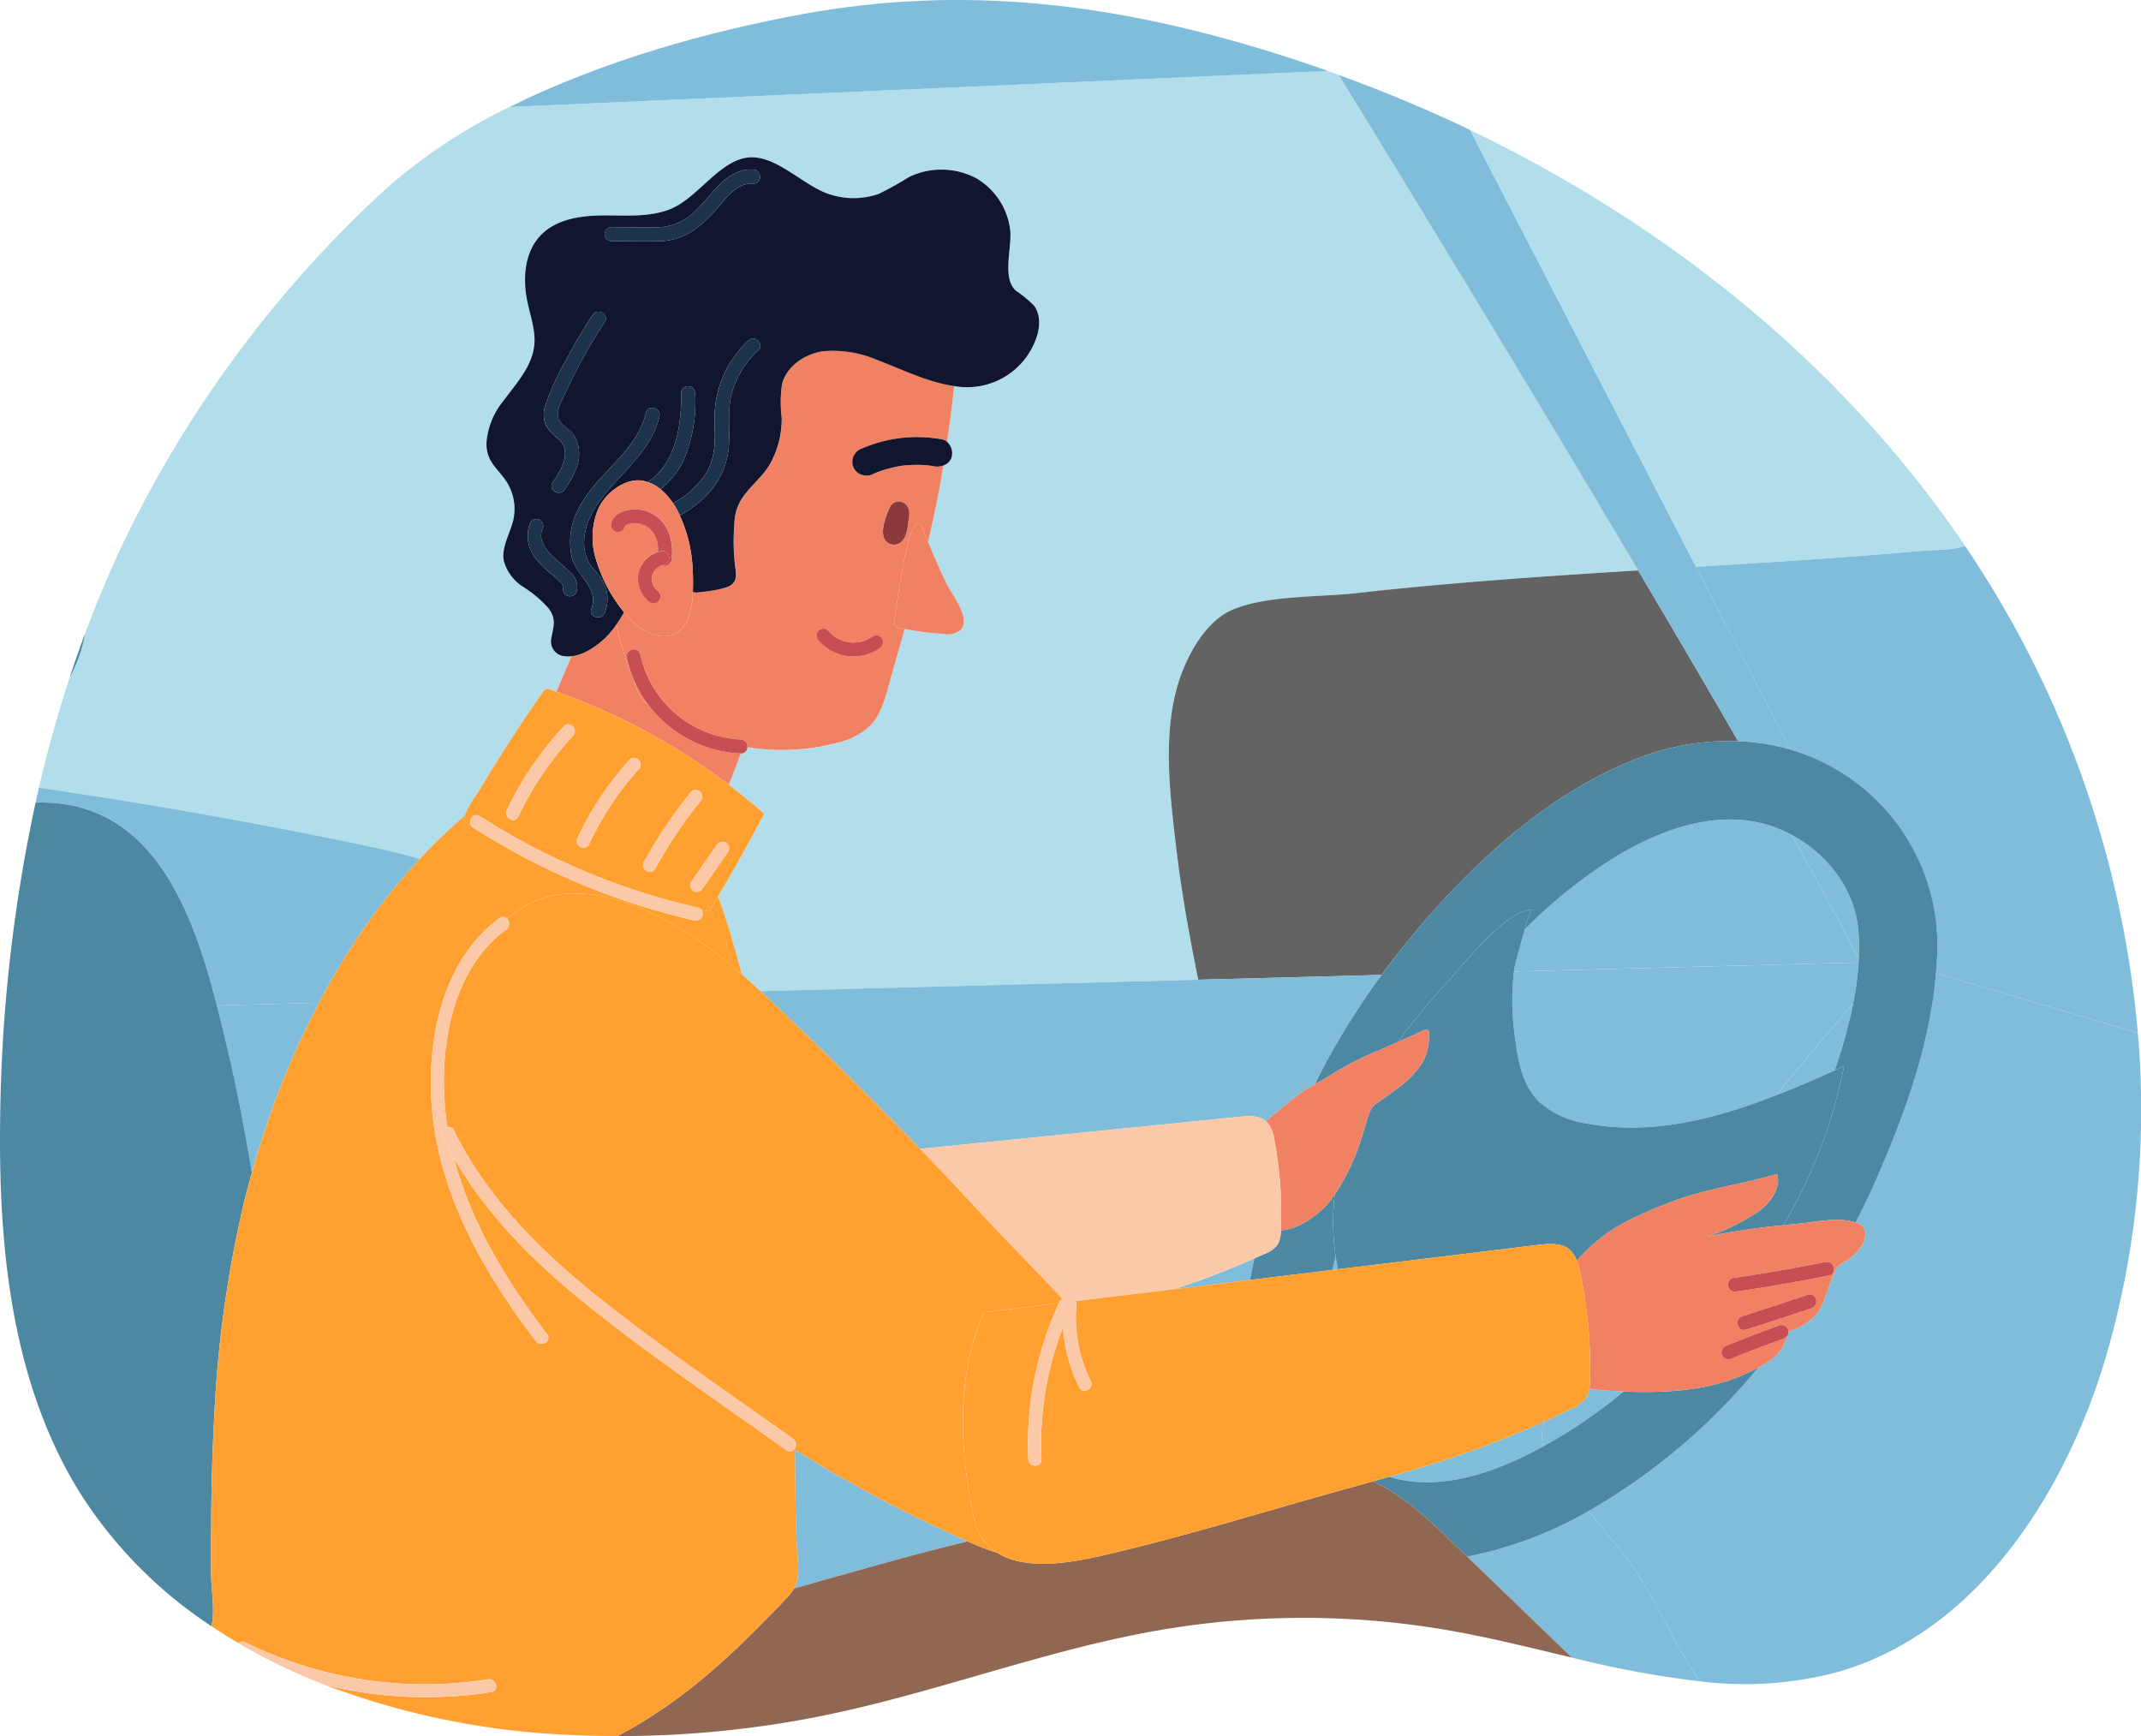 <svg xmlns="http://www.w3.org/2000/svg" width="295.458" height="239.564" viewBox="0 0 295.458 239.564">
  <g id="Grupo_1034295" data-name="Grupo 1034295" transform="translate(-112.373 -214.893)">
    <path id="Trazado_735756" data-name="Trazado 735756" d="M651.155,317.548c4.815-.334,9.623-.7,14.423-1.125,2.5-.218,4.587-.082,6.327-.709-.175-.258-.343-.521-.519-.778-16.87-24.589-40.848-43.7-67.814-56.632l31.2,60.3C640.232,318.266,645.7,317.928,651.155,317.548Z" transform="translate(-288.352 -25.484)" fill="#b2deeb"/>
    <path id="Trazado_735757" data-name="Trazado 735757" d="M177.936,347.326a79.85,79.85,0,0,1,6.193-5.952,11.473,11.473,0,0,1,1.727-3.023q1.46-2.46,2.983-4.882,2.928-4.659,6.08-9.17a.745.745,0,0,1,1.075-.337c.266.091.527.2.792.293l.193-.453q.944-2.22,1.888-4.44a3.571,3.571,0,0,1-.824,0,2.031,2.031,0,0,1-1.937-2.492c.275-1.615.755-2.608-.409-4.15a16.489,16.489,0,0,0-3.5-2.942,6.183,6.183,0,0,1-2.66-3.606c-.339-1.945.912-3.775,1.333-5.7a6.974,6.974,0,0,0-1.255-5.638c-1.341-1.757-2.477-2.554-2.466-4.893a10.305,10.305,0,0,1,2.332-5.809c1.752-2.39,3.956-4.72,4.263-7.668.209-2.013-.515-3.986-.936-5.965-.677-3.182-.44-6.842,1.8-9.2,2.137-2.247,5.511-2.745,8.61-2.767s6.311.283,9.2-.833c3.731-1.436,6.627-6.418,10.5-7.112,4.063-.728,8.044,4.035,11.744,5.074a10.531,10.531,0,0,0,6.578-.085,43.5,43.5,0,0,0,4.208-2.339,10.309,10.309,0,0,1,9.215.123,9.563,9.563,0,0,1,4.771,7.332c.216,2.335-1.148,6.5.767,8.216a17.248,17.248,0,0,1,2.49,2.047c1.025,1.34.837,3.264.21,4.833a10.107,10.107,0,0,1-11.233,6.285c-.279,2.795-.667,5.532-.994,7.684a2.135,2.135,0,0,1,.674,2.06,1.711,1.711,0,0,1-1.183,1.231c-.536,3.55-1.263,7.044-2.1,10.51.806,1.982,1.657,3.945,2.6,5.867.713,1.461,3.521,4.874,1.772,6.435a2.99,2.99,0,0,1-2.269.435c-.318-.024-.638-.051-.956-.079a38.9,38.9,0,0,1-4.363-.6c-.746,2.624-1.5,5.248-2.228,7.885-.551,1.994-1.155,4.083-2.619,5.543a10.049,10.049,0,0,1-4.639,2.318,29.569,29.569,0,0,1-12.213.555.855.855,0,0,1-.915.873c-.019.05-.046.111-.064.159-.5,1.4-1.056,2.787-1.593,4.177,1.665,1.273,3.3,2.587,4.863,3.983-2,3.87-4.135,7.666-6.356,11.413.548,1.44,1.022,2.9,1.461,4.314.664,2.14,1.267,4.3,1.841,6.457q1.306,1.137,2.56,2.3L285.371,364c-1.27-6.189-2.381-12.426-3.1-18.674-.8-6.908-1.721-14.432.066-21.287,1.031-3.943,3.667-9.273,7.618-11.032,4.685-2.085,12.135-1.779,17.22-2.353,11.431-1.285,22.906-2.12,34.381-2.856,1.507-.1,3.016-.186,4.524-.279-18.647-31.478-38.374-63.583-41.32-68.37-.5-.183-1-.383-1.508-.562l-112.918,4.972a74.712,74.712,0,0,0-17.42,11.615,161.215,161.215,0,0,0-35.33,47.36c-2.163,4.459-4.09,9.017-5.816,13.649a20.474,20.474,0,0,1-2.159,6.156q-2.454,7.473-4.23,15.158,22.509,3.315,44.8,7.934C172.773,345.972,175.4,346.545,177.936,347.326Z" transform="translate(-7.633 -13.909)" fill="#b2deeb"/>
    <path id="Trazado_735758" data-name="Trazado 735758" d="M127.441,480.274c13.746,1.5,18.753,15.857,21.844,27.876l14.1-.37a98.407,98.407,0,0,1,7.1-11.548,87.009,87.009,0,0,1,6.8-8.3c-2.539-.781-5.163-1.354-7.759-1.9q-22.278-4.639-44.8-7.934c-.159.682-.3,1.369-.455,2.053A24.536,24.536,0,0,1,127.441,480.274Z" transform="translate(-6.985 -154.513)" fill="#7fbdda"/>
    <path id="Trazado_735759" data-name="Trazado 735759" d="M695.5,399.159c-5.459.38-10.923.718-16.386,1.051l13.05,25.223a27.273,27.273,0,0,1,6.827,3.044,28.084,28.084,0,0,1,13.421,24.739c-.021,1.025-.1,2.043-.186,3.062l27.865,8.255a141.718,141.718,0,0,0-23.841-67.209c-1.74.628-3.828.491-6.327.709C705.125,398.461,700.317,398.825,695.5,399.159Z" transform="translate(-332.7 -107.094)" fill="#7fbdda"/>
    <path id="Trazado_735760" data-name="Trazado 735760" d="M618.275,509.7l47.554-1.246c.01-.171.019-.342.026-.512-2.364-4.633-5.546-10.479-9.263-17.095a17.862,17.862,0,0,0-3.7-1.489c-6.94-1.9-14.369.735-20.652,4.557a68.442,68.442,0,0,0-12.456,9.959c-.648,2.207-1.394,5.021-1.48,5.5C618.29,509.479,618.292,509.591,618.275,509.7Z" transform="translate(-296.984 -160.748)" fill="#7fbdda"/>
    <path id="Trazado_735761" data-name="Trazado 735761" d="M543.28,448.449c7-7.124,15.085-13.413,24.467-17.035a34.651,34.651,0,0,1,13.788-2.341c-4.33-7.5-9.029-15.514-13.8-23.569-1.508.093-3.017.183-4.524.279-11.475.735-22.95,1.57-34.381,2.856-5.084.573-12.535.268-17.22,2.353-3.951,1.758-6.587,7.089-7.618,11.032-1.787,6.855-.865,14.379-.066,21.287.724,6.248,1.834,12.485,3.1,18.674l25.3-.663A117.117,117.117,0,0,1,543.28,448.449Z" transform="translate(-229.292 -111.896)" fill="#636363"/>
    <path id="Trazado_735762" data-name="Trazado 735762" d="M388.088,222.177c-21.76-6.761-42.517-9.458-65.066-5.324-12.62,2.312-27.507,6.39-40.358,12.8l112.918-4.972C393.1,223.8,390.6,222.958,388.088,222.177Z" transform="translate(-99.967 0)" fill="#7fbdda"/>
    <path id="Trazado_735763" data-name="Trazado 735763" d="M614.871,331.883a29.966,29.966,0,0,1,7.223,1.163l-13.05-25.223-31.2-60.3c-5.9-2.831-11.951-5.349-18.1-7.581,2.945,4.786,22.673,36.892,41.32,68.37C605.842,316.369,610.541,324.38,614.871,331.883Z" transform="translate(-262.628 -14.707)" fill="#7fbdda"/>
    <path id="Trazado_735764" data-name="Trazado 735764" d="M720.212,506.5c-.646-5.433-4.4-10.1-9.15-12.638,3.717,6.616,6.9,12.462,9.263,17.095A27.864,27.864,0,0,0,720.212,506.5Z" transform="translate(-351.453 -163.763)" fill="#7fbdda"/>
    <path id="Trazado_735765" data-name="Trazado 735765" d="M631.761,681.678c-1.234.6-2.48,1.18-3.732,1.745a6.414,6.414,0,0,0-.315,2.578,5.723,5.723,0,0,0,.157.871c1.611-.888,3.142-1.822,4.556-2.741a69.544,69.544,0,0,0,6.521-4.835c-.737-.031-1.466-.069-2.178-.115a22.646,22.646,0,0,1-2.549-.281,3.18,3.18,0,0,1-.4,1.22A4.645,4.645,0,0,1,631.761,681.678Z" transform="translate(-302.51 -272.391)" fill="#7fbdda"/>
    <path id="Trazado_735766" data-name="Trazado 735766" d="M714,559.509a72.38,72.38,0,0,0,2.548-9.2c-3.617,4.14-7.137,8.362-10.607,12.627C708.666,561.867,711.356,560.7,714,559.509Z" transform="translate(-348.446 -196.901)" fill="#7fbdda"/>
    <path id="Trazado_735767" data-name="Trazado 735767" d="M682.984,568.459c-.888,2.049-1.858,4.056-2.878,6.037.15.048.306.08.451.14a1.626,1.626,0,0,1,.9,1.561,3.271,3.271,0,0,1-.695,1.755,6.824,6.824,0,0,1-2.106,1.921,4.2,4.2,0,0,0-.911.609,3.2,3.2,0,0,0-.576.963c-.768,1.717-1.3,4.024-2.344,5.551A7.891,7.891,0,0,1,671,589.473a.977.977,0,0,0-.188.329.92.92,0,0,1-.134.313c-.274.664-.632,1.631-.783,1.842a7.754,7.754,0,0,1-2.59,2.211c-.2.114-.422.225-.635.339-.172.2-.335.41-.508.612a85.634,85.634,0,0,1-22.905,19.195q2.26,2.78,4.518,5.559c3.943,4.844,6.4,11.03,9.811,16.376l1,1.559a50.369,50.369,0,0,0,18.562-1.156c19.26-5.238,31.71-24.272,37.425-43.395a122.028,122.028,0,0,0,4.472-44.918l-27.865-8.255C690.386,549.933,686.881,559.467,682.984,568.459Z" transform="translate(-311.651 -190.9)" fill="#7fbdda"/>
    <path id="Trazado_735768" data-name="Trazado 735768" d="M623.948,725.392q-2.255-2.778-4.518-5.559c-.669.37-1.329.756-2.01,1.1a54.36,54.36,0,0,1-14.754,5.184l14.447,13.928a139.184,139.184,0,0,0,17.642,3.281l-1-1.559C630.346,736.422,627.891,730.236,623.948,725.392Z" transform="translate(-287.821 -296.419)" fill="#7fbdda"/>
    <path id="Trazado_735769" data-name="Trazado 735769" d="M388.511,564.675l44.161-4.431c1.72-.172,2.848-.062,3.607.63,1.119-1.094,2.451-2.03,3.568-2.992A19.57,19.57,0,0,1,443,555.769c.74-1.5,1.51-2.979,2.327-4.441a103.926,103.926,0,0,1,6.887-10.659l-25.3.663L366.5,542.914c.334.309.674.617,1,.927Q378.257,554,388.511,564.675Z" transform="translate(-149.181 -191.243)" fill="#7fbdda"/>
    <path id="Trazado_735770" data-name="Trazado 735770" d="M557.639,636.639l.737-.09c-.117-.578-.214-1.159-.3-1.743C557.928,635.416,557.779,636.026,557.639,636.639Z" transform="translate(-261.388 -246.505)" fill="#7fbdda"/>
    <path id="Trazado_735771" data-name="Trazado 735771" d="M598.059,689.851a136.409,136.409,0,0,1-13.223,5.167c-2.712.9-5.452,1.7-8.2,2.481,6.951,2.169,14.769-.618,21.265-4.2a5.729,5.729,0,0,1-.157-.871A6.415,6.415,0,0,1,598.059,689.851Z" transform="translate(-272.539 -278.819)" fill="#7fbdda"/>
    <path id="Trazado_735772" data-name="Trazado 735772" d="M377.844,699.29c.028,2.1.064,4.193.078,6.29.015,2.358.108,4.733.195,7.089.069,1.868.58,4.053-.375,5.783q7.685-2.169,15.382-4.3c2.831-.778,5.7-1.5,8.581-2.2l-.137-.06A187.707,187.707,0,0,1,377.844,699.29Z" transform="translate(-155.782 -284.36)" fill="#7fbdda"/>
    <path id="Trazado_735773" data-name="Trazado 735773" d="M504.81,639.635l10.433-1.268q.284-1.493.609-2.976A113.434,113.434,0,0,1,504.81,639.635Z" transform="translate(-230.375 -246.848)" fill="#7fbdda"/>
    <path id="Trazado_735774" data-name="Trazado 735774" d="M184.841,550.34c.4,1.564.776,3.094,1.128,4.545,1.487,6.129,2.667,12.32,3.711,18.537a118.166,118.166,0,0,1,9.258-23.452Z" transform="translate(-42.541 -196.703)" fill="#7fbdda"/>
    <path id="Trazado_735775" data-name="Trazado 735775" d="M618.214,547.784a22.6,22.6,0,0,0,.76,3.694,10.036,10.036,0,0,0,2.323,4.15,12.459,12.459,0,0,0,6.732,3.1c8.8,1.667,17.626-.591,26.1-3.9,3.469-4.264,6.99-8.486,10.607-12.627a41.316,41.316,0,0,0,.745-5.7l-47.554,1.246A36.373,36.373,0,0,0,618.214,547.784Z" transform="translate(-296.635 -188.792)" fill="#7fbdda"/>
    <path id="Trazado_735776" data-name="Trazado 735776" d="M596.388,464.881c-9.382,3.622-17.463,9.911-24.467,17.035a117.123,117.123,0,0,0-10.954,12.873,103.924,103.924,0,0,0-6.887,10.659c-.817,1.461-1.587,2.944-2.327,4.441.829-.473,1.666-.935,2.481-1.465a43.17,43.17,0,0,1,6.22-3.162l2.729-1.2a97.956,97.956,0,0,1,7.064-8.507c2.509-2.737,7.65-9.441,11.433-9.8a13.805,13.805,0,0,0-.942,2.735,68.441,68.441,0,0,1,12.456-9.959c6.283-3.822,13.712-6.459,20.652-4.557a17.862,17.862,0,0,1,3.7,1.489c4.749,2.543,8.5,7.205,9.15,12.638a27.864,27.864,0,0,1,.112,4.456q-.011.256-.026.512a41.315,41.315,0,0,1-.745,5.7,72.374,72.374,0,0,1-2.548,9.2c.429-.194.86-.386,1.287-.58a68.821,68.821,0,0,1-8.382,21.954c.524-.05,1.046-.133,1.572-.174,2.6-.205,5.826-1.047,8.426-.212,1.02-1.98,1.99-3.988,2.878-6.037,3.9-8.992,7.4-18.526,8.2-28.375.082-1.019.165-2.037.186-3.062a28.084,28.084,0,0,0-13.421-24.739A27.271,27.271,0,0,0,617.4,463.7a29.965,29.965,0,0,0-7.223-1.162A34.651,34.651,0,0,0,596.388,464.881Z" transform="translate(-257.933 -145.363)" fill="#4d88a3"/>
    <path id="Trazado_735777" data-name="Trazado 735777" d="M605.735,675.17A69.524,69.524,0,0,1,599.214,680c-1.414.919-2.945,1.853-4.556,2.741-6.5,3.58-14.314,6.367-21.265,4.2q-1.139.323-2.28.638c.362.172.726.334,1.086.527,3.835,2.047,7.023,5.106,10.154,8.127l1.791,1.727a54.359,54.359,0,0,0,14.754-5.184c.68-.345,1.341-.731,2.01-1.1a85.631,85.631,0,0,0,22.905-19.195c.173-.2.336-.41.508-.612a28.877,28.877,0,0,1-4.122,1.791C615.755,675.163,610.525,675.368,605.735,675.17Z" transform="translate(-269.298 -268.264)" fill="#4d88a3"/>
    <path id="Trazado_735778" data-name="Trazado 735778" d="M541.572,616.634c.036-.9.107-1.771.2-2.635-.28.4-.543.8-.859,1.176-1.3,1.535-4.144,3.727-6.583,3.779,0,.04,0,.081,0,.121a3.764,3.764,0,0,1-.438,1.851,3.864,3.864,0,0,1-1.744,1.259c-.484.224-.976.431-1.464.648q-.325,1.483-.609,2.976l11.384-1.384c.14-.613.289-1.223.439-1.833A32.677,32.677,0,0,1,541.572,616.634Z" transform="translate(-245.206 -234.291)" fill="#4d88a3"/>
    <path id="Trazado_735779" data-name="Trazado 735779" d="M570.853,535.4c.379.1.212.7.221,1.089A6.6,6.6,0,0,1,570,540.187a13.137,13.137,0,0,1-3.262,3.295c-.669.505-1.357.982-2.035,1.472-.568.413-1.341.814-1.637,1.464-.621,1.365-.949,2.942-1.442,4.363a29.081,29.081,0,0,1-3.537,7.323c-.093.863-.164,1.739-.2,2.635a32.683,32.683,0,0,0,.324,5.958c.084.584.181,1.165.3,1.743l27.642-3.361c2.965-.361,4.492-.01,5.339,2.189a24.234,24.234,0,0,1,4.11-3.745c2.447-1.817,6.488-3.455,9.333-4.522,4.656-1.746,9.418-2.268,14.178-3.709.645,1.732-.876,3.964-2.5,5.13a29.129,29.129,0,0,1-7.083,3.5,96.268,96.268,0,0,1,10.446-1.544,68.821,68.821,0,0,0,8.382-21.954c-.427.194-.857.387-1.287.58-2.641,1.189-5.331,2.358-8.059,3.424-8.474,3.309-17.3,5.568-26.1,3.9a12.459,12.459,0,0,1-6.732-3.1,10.036,10.036,0,0,1-2.323-4.15,22.6,22.6,0,0,1-.76-3.694,36.372,36.372,0,0,1-.287-10.044c.017-.1.015-.217.034-.32.086-.484.833-3.3,1.48-5.5a13.807,13.807,0,0,1,.942-2.735c-3.783.362-8.924,7.066-11.433,9.8a97.954,97.954,0,0,0-7.064,8.507l2.275-1C569.427,535.923,570.435,535.3,570.853,535.4Z" transform="translate(-261.517 -178.396)" fill="#4d88a3"/>
    <path id="Trazado_735780" data-name="Trazado 735780" d="M141.567,596.727c.486-2.166-.059-5.132-.066-7.342-.009-2.484-.008-4.967.016-7.451.045-4.946.172-9.892.457-14.828a159.715,159.715,0,0,1,4.21-29.441c.294-1.179.627-2.351.955-3.525-1.044-6.218-2.224-12.408-3.711-18.537-.352-1.451-.726-2.981-1.128-4.545-3.091-12.02-8.1-26.375-21.844-27.876a24.53,24.53,0,0,0-3.169-.12,217.3,217.3,0,0,0-4.894,43.8c-.246,17.966,1.663,36.757,11.31,51.917A61.39,61.39,0,0,0,141.567,596.727Z" transform="translate(0 -157.422)" fill="#4d88a3"/>
    <path id="Trazado_735781" data-name="Trazado 735781" d="M135.619,432.644a20.475,20.475,0,0,0,2.159-6.156Q136.639,429.545,135.619,432.644Z" transform="translate(-13.646 -124.215)" fill="#4d88a3"/>
    <path id="Trazado_735782" data-name="Trazado 735782" d="M536.582,574.059a53.248,53.248,0,0,1,.916,12.607c2.439-.052,5.286-2.244,6.583-3.779.315-.373.579-.78.859-1.176a29.081,29.081,0,0,0,3.537-7.323c.493-1.421.821-3,1.442-4.363.3-.65,1.069-1.051,1.637-1.464.678-.49,1.366-.967,2.035-1.472a13.137,13.137,0,0,0,3.262-3.295,6.594,6.594,0,0,0,1.077-3.694c-.008-.394.158-.993-.22-1.089-.418-.105-1.426.52-1.81.69l-2.275,1-2.729,1.2a43.163,43.163,0,0,0-6.22,3.162c-.814.53-1.651.992-2.481,1.465a19.566,19.566,0,0,0-3.156,2.113c-1.117.962-2.449,1.9-3.568,2.992A4.215,4.215,0,0,1,536.582,574.059Z" transform="translate(-248.374 -202.003)" fill="#f08162"/>
    <path id="Trazado_735783" data-name="Trazado 735783" d="M440.067,613.17a.91.91,0,0,1,1.2.242l13.638-1.659a113.426,113.426,0,0,0,11.041-4.244c.488-.217.98-.424,1.464-.648a3.865,3.865,0,0,0,1.744-1.259,3.764,3.764,0,0,0,.438-1.851c0-.04,0-.081,0-.121a53.247,53.247,0,0,0-.916-12.607,4.214,4.214,0,0,0-1.111-2.425c-.759-.692-1.887-.8-3.607-.63L419.8,592.4q4.037,4.2,8,8.463c3.751,4.05,7.8,8.093,11.683,12.28A.8.8,0,0,1,440.067,613.17Z" transform="translate(-180.472 -218.967)" fill="#fcc9a8"/>
    <path id="Trazado_735784" data-name="Trazado 735784" d="M434.172,718.568c-3.131-3.022-6.319-6.081-10.154-8.128-.36-.192-.724-.355-1.086-.527-1,.279-2,.565-3.008.842-11.411,3.139-22.795,6.742-34.324,9.392-4.483,1.03-10.656,2.093-14.5-.4a30.231,30.231,0,0,1-4.06-1.561c-2.882.7-5.75,1.423-8.581,2.2q-7.7,2.117-15.382,4.3l0,.006a7.4,7.4,0,0,1-1.172,1.464c-7.091,7.467-13.982,14.055-23.211,18.9a141.565,141.565,0,0,0,29-2.945c15.46-3.217,30.328-9.012,45.891-11.684a117.2,117.2,0,0,1,40.912.236c5.283.97,10.6,2.3,15.914,3.562l-14.447-13.928Z" transform="translate(-121.117 -290.596)" fill="#906753"/>
    <path id="Trazado_735785" data-name="Trazado 735785" d="M261.88,591.54Z" transform="translate(-87.766 -221.106)" fill="#fff6d3"/>
    <path id="Trazado_735786" data-name="Trazado 735786" d="M262.185,595.588a7.4,7.4,0,0,0,1.172-1.464l0-.006c.955-1.73.444-3.915.375-5.783-.087-2.356-.18-4.731-.195-7.089-.014-2.1-.05-4.193-.078-6.29l-.09-.057a.737.737,0,0,1-1.066.151c-9.24-6.612-18.721-12.994-27.584-20.113-7.13-5.729-13.716-12.252-18.288-20.193,2.333,8.952,7.286,16.994,12.846,24.314.708.933-.87,1.836-1.567.918-6.8-8.949-12.694-19.026-14.147-30.354-1.244-9.7.731-21.875,9.154-28.011a.723.723,0,0,1,1.007.08c4.332-3.7,9.6-4.416,16.126-2.309,6.075,1.962,11.461,5.8,16.305,10.016-.573-2.162-1.177-4.317-1.841-6.457-.439-1.414-.913-2.875-1.461-4.314-.41.691-.8,1.394-1.215,2.081-.362-.078-.72-.176-1.081-.257a.933.933,0,0,1-.927,1.48,96.133,96.133,0,0,1-30.568-12.819.936.936,0,0,1-.286-.282c-.16-.093-.325-.177-.484-.271a.917.917,0,0,1-.4-1.067,79.847,79.847,0,0,0-6.193,5.952,87.009,87.009,0,0,0-6.8,8.3,98.417,98.417,0,0,0-7.1,11.548,118.162,118.162,0,0,0-9.258,23.452c-.328,1.174-.662,2.346-.955,3.525a159.715,159.715,0,0,0-4.21,29.441c-.285,4.936-.412,9.882-.457,14.828-.024,2.484-.024,4.967-.016,7.451.007,2.21.553,5.176.066,7.342q1.806,1.211,3.686,2.32a.887.887,0,0,1,.966-.1,56.019,56.019,0,0,0,33.488,5.1c1.145-.181,1.633,1.568.482,1.751a58.217,58.217,0,0,1-22.9-.947,107.493,107.493,0,0,0,32.508,6.814c2.59.147,5.183.206,7.777.209C248.2,609.643,255.094,603.055,262.185,595.588Z" transform="translate(-41.398 -160.026)" fill="#ffa031"/>
    <path id="Trazado_735787" data-name="Trazado 735787" d="M323.689,441.55c.017-.048.045-.109.064-.159h-.007a16.911,16.911,0,0,1-12.785-6.747c-.119-.1-.254-.18-.368-.28a6.542,6.542,0,0,1-1.571-2.961,54.57,54.57,0,0,1-1.98-5.8c-.179-.662-.328-1.332-.472-2a11.231,11.231,0,0,1-4.351,3.843,5.757,5.757,0,0,1-1.836.527q-.945,2.22-1.888,4.44l-.193.453A87.011,87.011,0,0,1,322.1,445.727C322.633,444.337,323.186,442.953,323.689,441.55Z" transform="translate(-109.147 -122.523)" fill="#f08162"/>
    <path id="Trazado_735788" data-name="Trazado 735788" d="M268.006,463.667c.159.094.324.178.484.271-.46-.715.342-1.839,1.2-1.287a94.64,94.64,0,0,0,30.134,12.636.8.8,0,0,1,.445.271c.361.081.719.179,1.081.257.417-.687.806-1.39,1.215-2.081,2.221-3.746,4.357-7.543,6.356-11.413-1.564-1.4-3.2-2.71-4.863-3.983a87.014,87.014,0,0,0-23.794-12.857c-.265-.094-.526-.2-.792-.293a.745.745,0,0,0-1.075.337q-3.152,4.51-6.08,9.17-1.523,2.42-2.983,4.882a11.474,11.474,0,0,0-1.727,3.023A.917.917,0,0,0,268.006,463.667Zm35.963,3.892-3.547,5.093a.93.93,0,0,1-1.242.326.913.913,0,0,1-.326-1.242l3.548-5.095a.931.931,0,0,1,1.242-.324A.912.912,0,0,1,303.969,467.559Zm-3.833-8.256a.936.936,0,0,1,0,1.283,65.993,65.993,0,0,0-6.224,9.294c-.568,1.024-2.136.108-1.568-.916a68.619,68.619,0,0,1,6.509-9.662A.913.913,0,0,1,300.136,459.3Zm-8.5-3.133a41.57,41.57,0,0,0-6.871,10.38.916.916,0,0,1-1.242.324.933.933,0,0,1-.325-1.242,43.194,43.194,0,0,1,7.155-10.747C291.143,454.018,292.423,455.306,291.64,456.171Zm-9.076-4.621A45.434,45.434,0,0,0,275,462.717c-.506,1.056-2.071.132-1.568-.916a47.079,47.079,0,0,1,7.844-11.535C282.074,449.4,283.355,450.692,282.564,451.549Z" transform="translate(-91.111 -135.134)" fill="#ffa031"/>
    <path id="Trazado_735789" data-name="Trazado 735789" d="M300.932,500.042A94.639,94.639,0,0,1,270.8,487.405c-.86-.552-1.662.572-1.2,1.287a.934.934,0,0,0,.286.282,96.134,96.134,0,0,0,30.568,12.819.933.933,0,0,0,.927-1.48A.8.8,0,0,0,300.932,500.042Z" transform="translate(-92.217 -159.889)" fill="#fcc9a8"/>
    <path id="Trazado_735790" data-name="Trazado 735790" d="M281.624,468.754c-.5,1.048,1.062,1.971,1.568.916a45.433,45.433,0,0,1,7.56-11.168c.791-.858-.49-2.145-1.285-1.283A47.08,47.08,0,0,0,281.624,468.754Z" transform="translate(-99.299 -142.088)" fill="#fcc9a8"/>
    <path id="Trazado_735791" data-name="Trazado 735791" d="M305.258,479.149a.933.933,0,0,0,.325,1.242.916.916,0,0,0,1.242-.324,41.569,41.569,0,0,1,6.871-10.38c.783-.865-.5-2.152-1.284-1.285A43.194,43.194,0,0,0,305.258,479.149Z" transform="translate(-113.167 -148.651)" fill="#fcc9a8"/>
    <path id="Trazado_735792" data-name="Trazado 735792" d="M327.377,488.8c-.567,1.024,1,1.94,1.568.916a65.987,65.987,0,0,1,6.224-9.294.936.936,0,0,0,0-1.284.913.913,0,0,0-1.283,0A68.623,68.623,0,0,0,327.377,488.8Z" transform="translate(-126.144 -154.965)" fill="#fcc9a8"/>
    <path id="Trazado_735793" data-name="Trazado 735793" d="M347.922,496.326a.931.931,0,0,0-1.242.324l-3.548,5.095a.913.913,0,0,0,.326,1.242.93.93,0,0,0,1.242-.326l3.547-5.093A.912.912,0,0,0,347.922,496.326Z" transform="translate(-135.389 -165.143)" fill="#fcc9a8"/>
    <path id="Trazado_735794" data-name="Trazado 735794" d="M411.245,389.137c0-.012,0-.026,0-.039l0-.039c0-.042,0-.034-.014.107Z" transform="translate(-175.446 -102.23)" fill="#f08162"/>
    <path id="Trazado_735795" data-name="Trazado 735795" d="M410.477,392.417l.009-.009h0l-.009.009Z" transform="translate(-174.996 -104.208)" fill="#f08162"/>
    <path id="Trazado_735796" data-name="Trazado 735796" d="M410.447,392.432h0Z" transform="translate(-174.981 -104.223)" fill="#f08162"/>
    <path id="Trazado_735797" data-name="Trazado 735797" d="M410.322,392.523c-.07.073-.045.055,0,0Z" transform="translate(-174.882 -104.276)" fill="#f08162"/>
    <path id="Trazado_735798" data-name="Trazado 735798" d="M346.9,332.106c-2.548.368-5.052,2.051-5.694,4.542a17.225,17.225,0,0,0-.046,4.628,12.736,12.736,0,0,1-1.544,6.263c-1.306,2.414-3.976,3.869-4.738,6.631a9.587,9.587,0,0,0-.27,2.109,27.879,27.879,0,0,0,.148,5.677c.208,1.3.159,2.3-1.32,2.765a15.017,15.017,0,0,1-2.4.494c-.465.064-.927.117-1.362.168a1.35,1.35,0,0,1-.776-.078,13.089,13.089,0,0,1-.495,3.241c-1.1,3.468-4.168,3.592-6.808,1.677a12.648,12.648,0,0,1-2.195-2.093,19.153,19.153,0,0,1-1.071,1.7c.144.67.294,1.34.472,2a54.575,54.575,0,0,0,1.98,5.8,6.541,6.541,0,0,0,1.571,2.961c.115.1.249.183.368.28a16.5,16.5,0,0,1-2.939-6.414c-.262-1.214,1.6-1.726,1.861-.513A14.883,14.883,0,0,0,335.5,385.69a.958.958,0,0,1,.922,1.056,29.569,29.569,0,0,0,12.213-.555,10.049,10.049,0,0,0,4.639-2.318c1.464-1.461,2.069-3.549,2.619-5.543.728-2.637,1.482-5.261,2.228-7.885-.186-.038-.375-.057-.561-.1a1.155,1.155,0,0,1-.807-.449,1.182,1.182,0,0,1-.038-.782c.263-1.455,1.69-13.441,3.319-13.284.256.024.4.305.488.546.257.678.546,1.343.818,2.016.832-3.466,1.56-6.96,2.1-10.51a2.349,2.349,0,0,1-1.192.118c-.189-.036-.377-.065-.566-.094-.065-.007-.28-.034-.307-.038q-.611-.059-1.224-.075a20.433,20.433,0,0,0-2.347.11l-.282.045-.517.094q-.6.119-1.193.285c-.394.109-.784.232-1.168.372l-.492.186-.074.03-.27.121a1.986,1.986,0,0,1-2.64-.694,1.937,1.937,0,0,1,.693-2.641,19.015,19.015,0,0,1,11.416-1.423,1.509,1.509,0,0,1,.675.313c.327-2.151.716-4.889.994-7.684-3.615-.509-7.264-2.339-10.5-3.552A15.513,15.513,0,0,0,346.9,332.106Zm8.325,23.994a10.59,10.59,0,0,1,.647-1.987,5.137,5.137,0,0,1,.241-.554,1.354,1.354,0,0,1,1.464-.677,1.481,1.481,0,0,1,1.036.871,2.41,2.41,0,0,1,.078,1.351c.009-.074.033-.262.018-.126l-.01.085-.024.218c-.028.259-.06.515-.1.773a6.8,6.8,0,0,1-.251,1.206,2.6,2.6,0,0,1-.649,1.135,1.51,1.51,0,0,1-1.73.237C355.008,358.143,355.046,356.988,355.221,356.1Zm-1.511,15.339a.972.972,0,0,1,1.32.347.991.991,0,0,1-.346,1.319,6.382,6.382,0,0,1-8.452-1.067.984.984,0,0,1,0-1.364.97.97,0,0,1,1.365,0A4.464,4.464,0,0,0,353.709,371.439Z" transform="translate(-120.899 -68.751)" fill="#f08162"/>
    <path id="Trazado_735799" data-name="Trazado 735799" d="M337.527,444.323a14.883,14.883,0,0,1-13.863-11.743c-.262-1.214-2.123-.7-1.861.512a16.5,16.5,0,0,0,2.939,6.414,16.911,16.911,0,0,0,12.785,6.747h.007a.855.855,0,0,0,.915-.873A.958.958,0,0,0,337.527,444.323Z" transform="translate(-122.928 -127.384)" fill="#c74e53"/>
    <path id="Trazado_735800" data-name="Trazado 735800" d="M292.865,331.935a19.161,19.161,0,0,0,1.071-1.7,20.809,20.809,0,0,1-3.848-7.212,10.24,10.24,0,0,1,.2-6.857,7.252,7.252,0,0,1,.363-.731c1.082-1.915,3.667-3.822,6-3.331a4.761,4.761,0,0,1,.518.158c3.921-2.5,4.739-7.955,4.638-12.291a.966.966,0,0,1,1.93,0,20.361,20.361,0,0,1-1.621,9.368,11.363,11.363,0,0,1-3.136,3.92,8.689,8.689,0,0,1,1.711,1.919,12.275,12.275,0,0,0,4.623-4.218c1.258-2.2,1.19-4.469,1.116-6.917a14.713,14.713,0,0,1,4.655-11.311c.909-.846,2.276.517,1.364,1.364a12.728,12.728,0,0,0-3.6,5.751c-.712,2.424-.284,4.776-.437,7.243a11.1,11.1,0,0,1-2.243,6.054,15.684,15.684,0,0,1-4.549,3.732,19.5,19.5,0,0,1,1.732,6.669,31.892,31.892,0,0,1,.076,3.865,1.35,1.35,0,0,0,.776.078c.435-.051.9-.1,1.362-.168a15.014,15.014,0,0,0,2.4-.494c1.48-.467,1.528-1.47,1.32-2.765a27.878,27.878,0,0,1-.148-5.677,9.58,9.58,0,0,1,.271-2.109c.761-2.761,3.431-4.216,4.737-6.631a12.735,12.735,0,0,0,1.544-6.263,17.226,17.226,0,0,1,.046-4.628c.642-2.491,3.146-4.175,5.694-4.542a15.512,15.512,0,0,1,7.538,1.25c3.241,1.214,6.889,3.043,10.5,3.552a10.107,10.107,0,0,0,11.233-6.285c.627-1.568.814-3.493-.21-4.833a17.248,17.248,0,0,0-2.49-2.047c-1.916-1.721-.551-5.881-.767-8.216a9.563,9.563,0,0,0-4.771-7.332,10.309,10.309,0,0,0-9.215-.123,43.486,43.486,0,0,1-4.208,2.339,10.53,10.53,0,0,1-6.578.085c-3.7-1.039-7.682-5.8-11.744-5.074-3.874.694-6.769,5.675-10.5,7.112-2.892,1.116-6.1.811-9.2.833s-6.474.52-8.61,2.767c-2.242,2.358-2.479,6.018-1.8,9.2.421,1.979,1.145,3.952.936,5.965-.307,2.948-2.512,5.278-4.263,7.668a10.3,10.3,0,0,0-2.332,5.809c-.01,2.339,1.125,3.136,2.466,4.893a6.974,6.974,0,0,1,1.255,5.638c-.42,1.928-1.672,3.758-1.333,5.7a6.184,6.184,0,0,0,2.66,3.606,16.487,16.487,0,0,1,3.5,2.942c1.164,1.542.684,2.535.409,4.15a2.031,2.031,0,0,0,1.937,2.492,3.571,3.571,0,0,0,.824,0,5.757,5.757,0,0,0,1.836-.527A11.23,11.23,0,0,0,292.865,331.935Zm5.954-28.714c-1.293,5.475-6.376,8.35-9.091,12.962-1.4,2.381-2,5.587-.15,7.905A8.278,8.278,0,0,1,291.46,327a5.32,5.32,0,0,1-.17,3.281c-.428,1.155-2.293.652-1.861-.515,1.092-2.95-2.019-4.477-2.7-7.112a9.728,9.728,0,0,1,.887-6.635c2.424-4.918,8.031-7.781,9.337-13.311C297.242,301.5,299.1,302.013,298.818,303.221Zm-6.6-26.139c2.1.011,4.214.077,6.317.024a7.388,7.388,0,0,0,4.932-1.96c2.517-2.23,4.418-6.215,8.3-6,1.238.066,1.241,2,0,1.93-2.1-.115-3.458,1.629-4.693,3.078a18.173,18.173,0,0,1-3.642,3.451,9.12,9.12,0,0,1-5.07,1.436c-2.046.034-4.1-.015-6.142-.027A.965.965,0,0,1,292.221,277.082Zm-9.13,24.55a37.624,37.624,0,0,1,2.937-6.384c1.093-2.073,2.293-4.087,3.577-6.049.679-1.035,2.35-.066,1.667.975-1.324,2.021-2.557,4.1-3.677,6.237q-.84,1.606-1.6,3.25c-.472,1.023-1.285,2.32-1.2,3.479.08,1.056,1.334,1.587,1.96,2.33a4.282,4.282,0,0,1,.945,2.326c.224,2.049-.859,3.856-1.947,5.5-.684,1.033-2.355.064-1.667-.973,1.133-1.71,2.727-4.2.842-5.962a6.669,6.669,0,0,1-1.8-1.954A3.9,3.9,0,0,1,283.091,301.632ZM286.221,328a.974.974,0,0,1-.674-1.188c.1-.277-.266-.573-.453-.764-.331-.339-.686-.656-1.043-.967a17.074,17.074,0,0,1-2.005-1.907,5.014,5.014,0,0,1-1.051-5.319.974.974,0,0,1,1.321-.345.992.992,0,0,1,.346,1.319c-.671,1.457.7,3.04,1.684,3.947.679.626,1.41,1.2,2.061,1.855a2.659,2.659,0,0,1,1,2.693A.988.988,0,0,1,286.221,328Z" transform="translate(-95.443 -30.851)" fill="#11152e"/>
    <path id="Trazado_735801" data-name="Trazado 735801" d="M338.215,352.427a15.684,15.684,0,0,0,4.549-3.732,11.1,11.1,0,0,0,2.243-6.054c.153-2.467-.275-4.82.436-7.243a12.728,12.728,0,0,1,3.6-5.751c.911-.848-.455-2.211-1.364-1.364a14.713,14.713,0,0,0-4.655,11.311c.074,2.448.142,4.72-1.116,6.917a12.275,12.275,0,0,1-4.623,4.218,11.814,11.814,0,0,1,.836,1.476C338.156,352.278,338.181,352.355,338.215,352.427Z" transform="translate(-132.032 -66.408)" fill="#1d334c"/>
    <path id="Trazado_735802" data-name="Trazado 735802" d="M333.7,354.237a20.361,20.361,0,0,0,1.621-9.368.966.966,0,0,0-1.93,0c.1,4.336-.718,9.793-4.638,12.291a5.7,5.7,0,0,1,1.811,1A11.363,11.363,0,0,0,333.7,354.237Z" transform="translate(-127.025 -75.754)" fill="#1d334c"/>
    <path id="Trazado_735803" data-name="Trazado 735803" d="M313.34,351.853c-1.306,5.53-6.913,8.393-9.337,13.311a9.728,9.728,0,0,0-.887,6.635c.678,2.635,3.789,4.162,2.7,7.112-.432,1.167,1.433,1.67,1.861.515a5.32,5.32,0,0,0,.17-3.281,8.278,8.278,0,0,0-1.882-2.91c-1.852-2.318-1.252-5.525.15-7.905,2.715-4.612,7.8-7.487,9.091-12.962C315.486,351.157,313.626,350.643,313.34,351.853Z" transform="translate(-111.826 -79.996)" fill="#1d334c"/>
    <path id="Trazado_735804" data-name="Trazado 735804" d="M295.446,398.315a2.659,2.659,0,0,0-1-2.693c-.651-.658-1.382-1.229-2.061-1.855-.981-.906-2.355-2.49-1.684-3.947a.992.992,0,0,0-.346-1.319.974.974,0,0,0-1.321.345,5.014,5.014,0,0,0,1.051,5.319,17.072,17.072,0,0,0,2.005,1.907c.357.311.712.628,1.043.967.187.191.555.486.453.764a.974.974,0,0,0,.674,1.188A.988.988,0,0,0,295.446,398.315Z" transform="translate(-103.481 -101.842)" fill="#1d334c"/>
    <path id="Trazado_735805" data-name="Trazado 735805" d="M296.162,336.651c1.886,1.765.291,4.252-.842,5.962-.688,1.037.983,2.005,1.667.973,1.089-1.64,2.171-3.447,1.947-5.5a4.282,4.282,0,0,0-.945-2.326c-.626-.742-1.88-1.274-1.96-2.329-.088-1.159.726-2.456,1.2-3.479q.758-1.646,1.6-3.25c1.12-2.139,2.353-4.216,3.677-6.237.683-1.04-.988-2.009-1.667-.975-1.285,1.962-2.484,3.975-3.577,6.049a37.627,37.627,0,0,0-2.937,6.384,3.9,3.9,0,0,0,.042,2.771A6.669,6.669,0,0,0,296.162,336.651Z" transform="translate(-106.674 -61.145)" fill="#1d334c"/>
    <path id="Trazado_735806" data-name="Trazado 735806" d="M315.438,281.412c2.046.012,4.1.061,6.142.027a9.12,9.12,0,0,0,5.07-1.436,18.172,18.172,0,0,0,3.642-3.451c1.236-1.449,2.592-3.193,4.693-3.078,1.241.066,1.238-1.864,0-1.93-3.88-.211-5.781,3.774-8.3,6a7.389,7.389,0,0,1-4.932,1.96c-2.1.053-4.214-.013-6.317-.024A.965.965,0,0,0,315.438,281.412Z" transform="translate(-118.659 -33.251)" fill="#1d334c"/>
    <path id="Trazado_735807" data-name="Trazado 735807" d="M385.517,425.238a.984.984,0,0,0,0,1.364,6.382,6.382,0,0,0,8.452,1.067.991.991,0,0,0,.346-1.319.972.972,0,0,0-1.32-.347,4.464,4.464,0,0,1-6.113-.765A.97.97,0,0,0,385.517,425.238Z" transform="translate(-160.184 -123.316)" fill="#c74e53"/>
    <path id="Trazado_735808" data-name="Trazado 735808" d="M414.542,389.693c-1.63-.156-3.056,11.829-3.319,13.284a1.182,1.182,0,0,0,.038.782,1.155,1.155,0,0,0,.807.449c.185.043.375.062.561.1a38.888,38.888,0,0,0,4.363.605c.318.029.638.055.956.079a2.991,2.991,0,0,0,2.269-.435c1.748-1.561-1.059-4.974-1.772-6.435-.939-1.922-1.79-3.885-2.6-5.867-.273-.672-.561-1.338-.818-2.016C414.938,390,414.8,389.717,414.542,389.693Z" transform="translate(-175.408 -102.614)" fill="#f08162"/>
    <path id="Trazado_735809" data-name="Trazado 735809" d="M316.94,395.686c2.64,1.915,5.711,1.791,6.808-1.677a13.087,13.087,0,0,0,.495-3.241,31.886,31.886,0,0,0-.076-3.865,19.5,19.5,0,0,0-1.732-6.669c-.034-.073-.059-.15-.093-.222a11.816,11.816,0,0,0-.836-1.476,8.688,8.688,0,0,0-1.711-1.919,5.7,5.7,0,0,0-1.811-1,4.747,4.747,0,0,0-.518-.158c-2.338-.492-4.923,1.416-6,3.331a7.265,7.265,0,0,0-.363.731,10.24,10.24,0,0,0-.2,6.857,20.808,20.808,0,0,0,3.848,7.212A12.649,12.649,0,0,0,316.94,395.686Zm-.2-7.594a3.979,3.979,0,0,1,2.7-2.821c0-.124.019-.247.014-.37a4.181,4.181,0,0,0-.173-1.151,3.126,3.126,0,0,0-.452-1.054l-.111-.166-.045-.064-.047-.055-.126-.14-.2-.2-.1-.087a3.543,3.543,0,0,0-.516-.324l-.154-.083-.265-.1a4.3,4.3,0,0,0-.593-.147h.024l-.187-.017-.282-.009-.281.009-.116.012a3.411,3.411,0,0,0-.628.166l-.1.059-.1.055-.118.114-.055.1.013.019a.966.966,0,0,1-1.861-.515c.315-1.291,1.687-1.813,2.877-1.929a5.016,5.016,0,0,1,3.089.764c2.04,1.3,2.635,3.785,2.387,6.066a.99.99,0,0,1-.965.965.837.837,0,0,1-.4-.1l-.108.03-.016,0-.171.085-.323.2h0l-.012.012-.14.13-.234.251-.031.049-.082.13-.14.269c-.012.036-.039.1-.045.123l-.043.147-.04.188s0,0,0,0a.111.111,0,0,1,0,.012l0,.39,0,.1.022.1.1.375.037.1.051.1.2.332.016.021.13.145.14.136.016.021a1,1,0,0,1,.346,1.321.967.967,0,0,1-1.32.345A4.057,4.057,0,0,1,316.738,388.092Z" transform="translate(-116.253 -94.214)" fill="#f08162"/>
    <path id="Trazado_735810" data-name="Trazado 735810" d="M324.547,391.51a.969.969,0,0,1-.674,1.185l-.3.082a.837.837,0,0,0,.4.1.99.99,0,0,0,.965-.965c.248-2.281-.346-4.767-2.387-6.066a5.016,5.016,0,0,0-3.089-.764c-1.19.115-2.562.637-2.877,1.929a.966.966,0,0,0,1.861.515l-.013-.019.055-.1.118-.114.1-.055.1-.059a3.408,3.408,0,0,1,.628-.166l.116-.012.281-.01.282.01.188.017h-.024a4.313,4.313,0,0,1,.593.147l.265.1.154.083a3.541,3.541,0,0,1,.516.324l.1.087.2.2.126.14.047.055.045.064.111.166a3.125,3.125,0,0,1,.452,1.054,4.181,4.181,0,0,1,.173,1.151c0,.123-.014.247-.014.37.106-.033.2-.093.311-.115A.989.989,0,0,1,324.547,391.51Z" transform="translate(-119.866 -99.894)" fill="#c74e53"/>
    <path id="Trazado_735811" data-name="Trazado 735811" d="M327.185,406.082a.967.967,0,0,0,1.32-.345,1,1,0,0,0-.346-1.321l-.016-.021-.14-.136-.13-.145-.016-.021-.2-.332-.051-.1-.037-.1-.1-.375-.022-.1,0-.1,0-.39a.1.1,0,0,0,0-.012s0,0,0,0l.04-.188.043-.147c.006-.018.032-.087.045-.123l.14-.269.082-.13.031-.049.234-.251.14-.13.012-.012h0l.323-.2.171-.085.016,0,.108-.03.3-.082a.969.969,0,0,0,.674-1.185.989.989,0,0,0-1.187-.675c-.108.022-.2.083-.311.115a3.979,3.979,0,0,0-2.7,2.821A4.057,4.057,0,0,0,327.185,406.082Z" transform="translate(-125.117 -108.071)" fill="#c74e53"/>
    <path id="Trazado_735812" data-name="Trazado 735812" d="M408.259,388.265a1.51,1.51,0,0,0,1.73-.237,2.6,2.6,0,0,0,.649-1.135,6.792,6.792,0,0,0,.251-1.206c.036-.258.068-.515.1-.773l.024-.218.01-.085c.015-.137-.009.051-.018.126a2.41,2.41,0,0,0-.078-1.351,1.481,1.481,0,0,0-1.036-.871,1.354,1.354,0,0,0-1.464.677,5.128,5.128,0,0,0-.241.554,10.588,10.588,0,0,0-.647,1.987C407.36,386.62,407.322,387.775,408.259,388.265Zm.444-1.682-.009.009h0l.009-.009Zm.319-1.369,0,.039c0,.013,0,.027,0,.039l0,.029C409.023,385.179,409.025,385.171,409.021,385.213Zm-.341,1.38h0Zm-.026.038c-.045.055-.07.073,0,0Z" transform="translate(-173.213 -98.383)" fill="#8b393c"/>
    <path id="Trazado_735813" data-name="Trazado 735813" d="M398.168,362.691a1.937,1.937,0,0,0-.693,2.641,1.986,1.986,0,0,0,2.64.694l.27-.121.074-.03.492-.186c.384-.14.774-.262,1.168-.372s.792-.205,1.193-.285l.517-.094.282-.045a20.427,20.427,0,0,1,2.347-.11q.614.017,1.224.075c.027,0,.242.031.307.038.189.029.377.059.566.094a2.349,2.349,0,0,0,1.192-.118,1.711,1.711,0,0,0,1.183-1.231,2.135,2.135,0,0,0-.674-2.06,1.508,1.508,0,0,0-.675-.313A19.015,19.015,0,0,0,398.168,362.691Z" transform="translate(-167.214 -85.741)" fill="#11152e"/>
    <path id="Trazado_735814" data-name="Trazado 735814" d="M226.93,770.409c1.151-.183.662-1.932-.482-1.751a56.02,56.02,0,0,1-33.488-5.1.887.887,0,0,0-.966.1,82.874,82.874,0,0,0,12.037,5.808A58.217,58.217,0,0,0,226.93,770.409Z" transform="translate(-46.74 -322.028)" fill="#fcc9a8"/>
    <path id="Trazado_735815" data-name="Trazado 735815" d="M269.405,516.928a.981.981,0,0,1-.09,1.489c-8.067,5.874-9.559,17.915-8.123,27.28h0a.749.749,0,0,1,.9.429c4.489,9.174,11.706,16.432,19.588,22.763,8.74,7.023,18.1,13.309,27.216,19.83a.962.962,0,0,1,.15,1.417l.09.057a187.682,187.682,0,0,0,23.724,12.6l.137.06a30.242,30.242,0,0,0,4.06,1.561,7.546,7.546,0,0,1-3.278-5.075c-1.888-9.06-2.431-19.5,1.473-28.1l2.269-.277,8.066-.98c.021-.045.038-.091.058-.135a.753.753,0,0,1,.442-.413c-3.883-4.187-7.932-8.23-11.683-12.28q-3.956-4.273-8-8.463-10.256-10.664-21.009-20.833c-.328-.31-.669-.618-1-.927q-1.254-1.163-2.56-2.3c-4.844-4.218-10.23-8.054-16.3-10.016C279.008,512.512,273.737,513.23,269.405,516.928Z" transform="translate(-87.078 -175.264)" fill="#ffa031"/>
    <path id="Trazado_735816" data-name="Trazado 735816" d="M669.349,614.1c-.526.042-1.048.124-1.572.174a96.269,96.269,0,0,0-10.446,1.544,29.134,29.134,0,0,0,7.083-3.5c1.62-1.167,3.141-3.4,2.5-5.13-4.759,1.442-9.522,1.964-14.178,3.709-2.845,1.067-6.886,2.7-9.333,4.522a24.233,24.233,0,0,0-4.11,3.745,8.88,8.88,0,0,1,.4,1.361,63.842,63.842,0,0,1,1.419,15.263,9.083,9.083,0,0,1-.081,1.014,22.632,22.632,0,0,0,2.549.281c.712.046,1.44.084,2.178.115,4.79.2,10.021-.007,14.463-1.508a28.87,28.87,0,0,0,4.122-1.791c.213-.113.433-.224.635-.339a7.754,7.754,0,0,0,2.59-2.211c.152-.211.509-1.178.783-1.842a1.093,1.093,0,0,1-.539.419q-3.7,1.318-7.335,2.8a.97.97,0,0,1-1.187-.675.994.994,0,0,1,.674-1.186q3.636-1.481,7.334-2.8a.975.975,0,0,1,1.187.675.9.9,0,0,1,0,.454.977.977,0,0,1,.188-.329,7.892,7.892,0,0,0,3.819-2.479c1.045-1.527,1.577-3.834,2.344-5.551a3.2,3.2,0,0,1,.576-.963,4.193,4.193,0,0,1,.911-.609,6.824,6.824,0,0,0,2.106-1.921,3.271,3.271,0,0,0,.695-1.755,1.626,1.626,0,0,0-.9-1.561c-.145-.06-.3-.092-.451-.14C675.175,613.054,671.953,613.9,669.349,614.1Zm2.332,11.618q-4.5,1.527-9.029,2.952c-1.19.373-1.694-1.491-.514-1.862q4.531-1.425,9.029-2.952C672.348,623.455,672.85,625.321,671.681,625.719Zm2.41-4.525q-6.326,1.28-12.716,2.207a.991.991,0,0,1-1.188-.675.973.973,0,0,1,.675-1.187q6.387-.924,12.716-2.205C674.792,619.086,675.308,620.946,674.091,621.193Z" transform="translate(-309.32 -230.293)" fill="#f08162"/>
    <path id="Trazado_735817" data-name="Trazado 735817" d="M703.242,636.564q-6.325,1.28-12.716,2.205a.973.973,0,0,0-.675,1.187.991.991,0,0,0,1.188.675q6.388-.925,12.716-2.207C704.972,638.178,704.456,636.317,703.242,636.564Z" transform="translate(-338.984 -247.524)" fill="#c74e53"/>
    <path id="Trazado_735818" data-name="Trazado 735818" d="M702.693,647.47q-4.5,1.527-9.029,2.952c-1.181.371-.676,2.235.514,1.862q4.531-1.425,9.029-2.952C704.377,648.935,703.874,647.069,702.693,647.47Z" transform="translate(-340.846 -253.907)" fill="#c74e53"/>
    <path id="Trazado_735819" data-name="Trazado 735819" d="M696.866,658.359a.975.975,0,0,0-1.187-.675q-3.7,1.318-7.334,2.8a.994.994,0,0,0-.674,1.186.97.97,0,0,0,1.186.675q3.636-1.481,7.335-2.8a1.093,1.093,0,0,0,.539-.419.92.92,0,0,0,.134-.313A.9.9,0,0,0,696.866,658.359Z" transform="translate(-337.701 -259.91)" fill="#c74e53"/>
    <path id="Trazado_735820" data-name="Trazado 735820" d="M492.992,662.711c2.748-.779,5.489-1.582,8.2-2.481a136.443,136.443,0,0,0,13.223-5.167c1.252-.565,2.5-1.143,3.732-1.745a4.645,4.645,0,0,0,2.062-1.557,3.179,3.179,0,0,0,.4-1.22,9.055,9.055,0,0,0,.081-1.014,63.845,63.845,0,0,0-1.418-15.263,8.881,8.881,0,0,0-.4-1.361c-.847-2.2-2.374-2.55-5.339-2.189l-27.642,3.361-.737.09-11.384,1.384-10.433,1.268-13.638,1.659a.773.773,0,0,1,.118.493,19.564,19.564,0,0,0,1.972,10.507c.523,1.042-1.043,1.96-1.568.916a21.524,21.524,0,0,1-2.251-8.346A44.214,44.214,0,0,0,445,660.295c.057,1.17-1.759,1.163-1.815,0a46.025,46.025,0,0,1,4.224-21.541l-8.066.98-2.269.277c-3.9,8.6-3.361,19.039-1.473,28.1a7.546,7.546,0,0,0,3.278,5.075c3.844,2.49,10.017,1.427,14.5.4,11.53-2.65,22.913-6.254,34.324-9.392,1-.276,2-.562,3.008-.842Q491.852,663.033,492.992,662.711Z" transform="translate(-188.896 -244.032)" fill="#ffa031"/>
    <path id="Trazado_735821" data-name="Trazado 735821" d="M258.628,550.293h0c-1.436-9.365.056-21.406,8.123-27.28a.981.981,0,0,0,.09-1.489.723.723,0,0,0-1.007-.08c-8.423,6.135-10.4,18.309-9.154,28.011,1.452,11.328,7.351,21.4,14.147,30.354.7.918,2.275.015,1.567-.918-5.559-7.32-10.512-15.362-12.846-24.314-.554-.962-1.092-1.935-1.584-2.939A.957.957,0,0,1,258.628,550.293Z" transform="translate(-84.514 -179.859)" fill="#fcc9a8"/>
    <path id="Trazado_735822" data-name="Trazado 735822" d="M308.5,634.523c-9.113-6.521-18.476-12.808-27.216-19.83-7.882-6.331-15.1-13.59-19.588-22.763a.75.75,0,0,0-.9-.429h0a.957.957,0,0,0-.663,1.345c.491,1,1.03,1.978,1.584,2.939,4.572,7.941,11.158,14.464,18.288,20.193,8.863,7.119,18.343,13.5,27.584,20.113a.736.736,0,0,0,1.066-.151A.962.962,0,0,0,308.5,634.523Z" transform="translate(-86.68 -221.067)" fill="#fcc9a8"/>
    <path id="Trazado_735823" data-name="Trazado 735823" d="M455.95,671.058c.057,1.163,1.872,1.17,1.815,0a44.214,44.214,0,0,1,2.963-18.249,20.735,20.735,0,0,1,.033-3.076.893.893,0,0,1,.5-.734.8.8,0,0,0-.582-.029.753.753,0,0,0-.442.413c-.021.044-.038.09-.058.135A46.025,46.025,0,0,0,455.95,671.058Z" transform="translate(-201.661 -254.795)" fill="#fcc9a8"/>
    <path id="Trazado_735824" data-name="Trazado 735824" d="M468.066,648.924a.893.893,0,0,0-.5.734,20.743,20.743,0,0,0-.033,3.076,21.523,21.523,0,0,0,2.251,8.346c.525,1.044,2.091.126,1.568-.916a19.564,19.564,0,0,1-1.972-10.507.773.773,0,0,0-.118-.493A.91.91,0,0,0,468.066,648.924Z" transform="translate(-208.471 -254.721)" fill="#fcc9a8"/>
  </g>
</svg>
